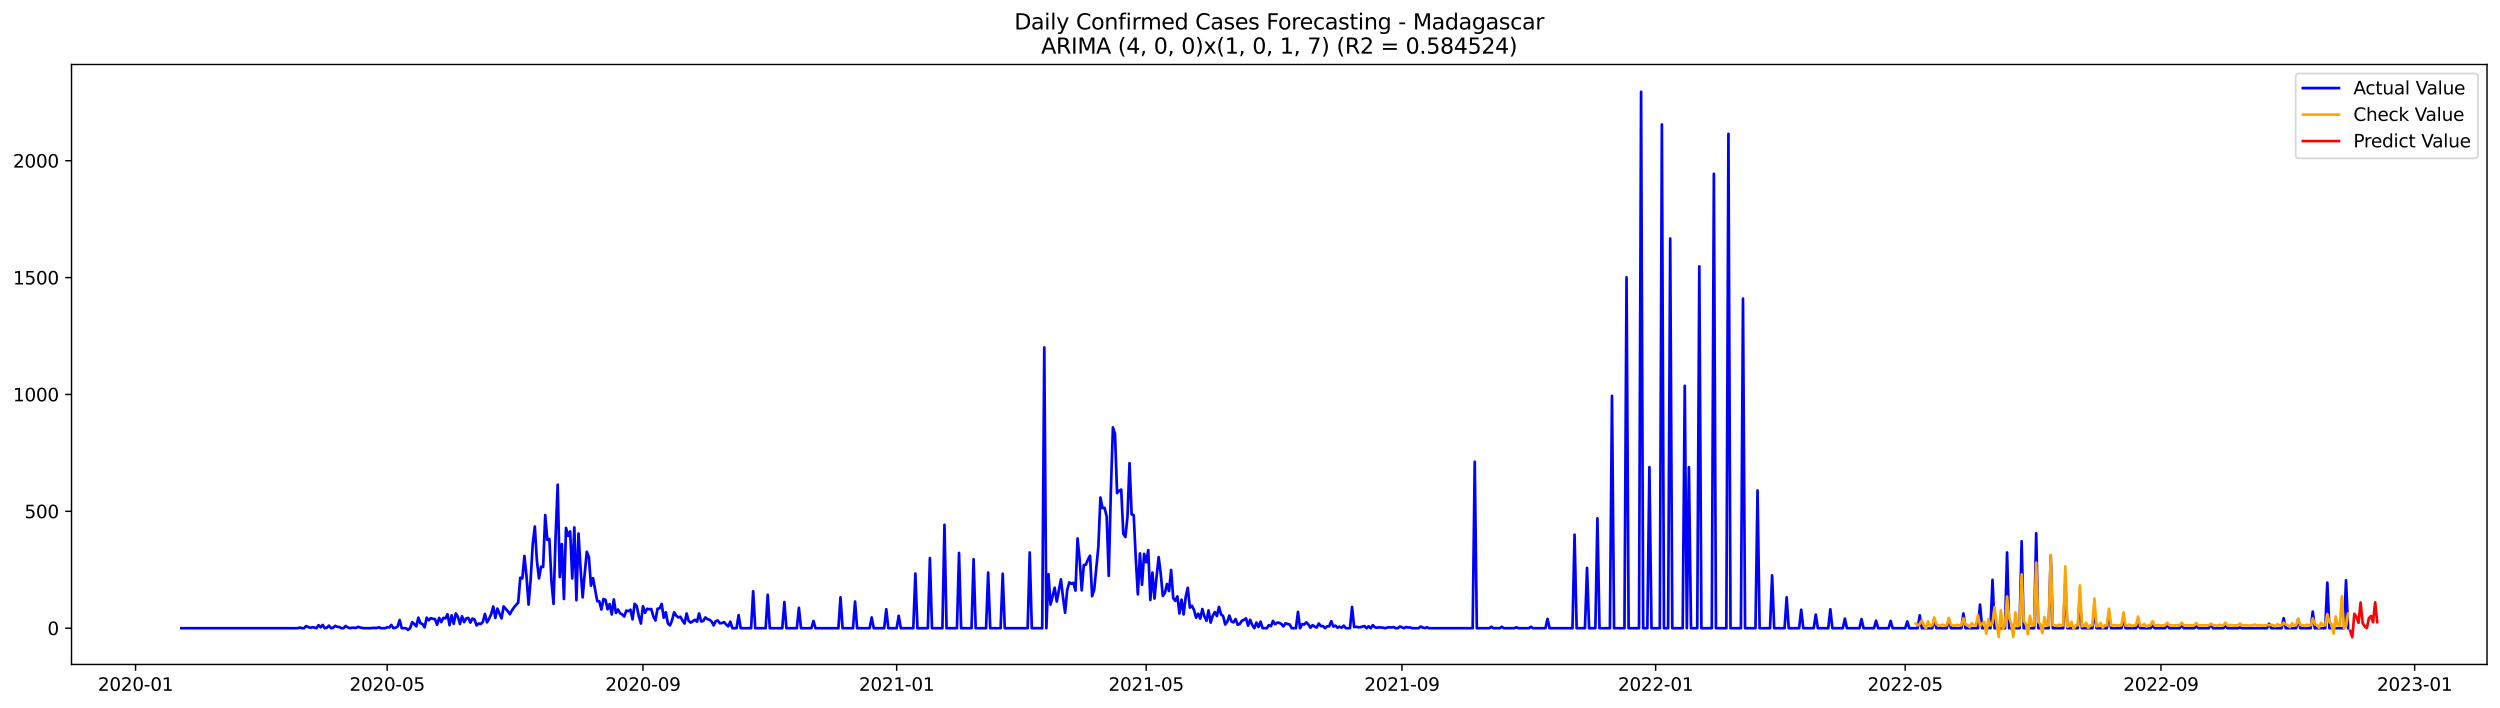 <?xml version="1.0" encoding="utf-8" standalone="no"?>
<!DOCTYPE svg PUBLIC "-//W3C//DTD SVG 1.1//EN"
  "http://www.w3.org/Graphics/SVG/1.1/DTD/svg11.dtd">
<svg xmlns:xlink="http://www.w3.org/1999/xlink" width="1386.05pt" height="392.274pt" viewBox="0 0 1386.05 392.274" xmlns="http://www.w3.org/2000/svg" version="1.1">
 <defs>
  <style type="text/css">*{stroke-linejoin: round; stroke-linecap: butt}</style>
 </defs>
 <g id="figure_1">
  <g id="patch_1">
   <path d="M 0 392.274 
L 1386.05 392.274 
L 1386.05 0 
L 0 0 
z
" style="fill: #ffffff"/>
  </g>
  <g id="axes_1">
   <g id="patch_2">
    <path d="M 39.65 368.396 
L 1378.85 368.396 
L 1378.85 35.755 
L 39.65 35.755 
z
" style="fill: #ffffff"/>
   </g>
   <g id="matplotlib.axis_1">
    <g id="xtick_1">
     <g id="line2d_1">
      <defs>
       <path id="meef4114c8c" d="M 0 0 
L 0 3.5 
" style="stroke: #000000; stroke-width: 0.8"/>
      </defs>
      <g>
       <use xlink:href="#meef4114c8c" x="75.159" y="368.396" style="stroke: #000000; stroke-width: 0.8"/>
      </g>
     </g>
     <g id="text_1">
      <!-- 2020-01 -->
      <g transform="translate(54.268 382.994)scale(0.1 -0.1)">
       <defs>
        <path id="DejaVuSans-32" d="M 1228 531 
L 3431 531 
L 3431 0 
L 469 0 
L 469 531 
Q 828 903 1448 1529 
Q 2069 2156 2228 2338 
Q 2531 2678 2651 2914 
Q 2772 3150 2772 3378 
Q 2772 3750 2511 3984 
Q 2250 4219 1831 4219 
Q 1534 4219 1204 4116 
Q 875 4013 500 3803 
L 500 4441 
Q 881 4594 1212 4672 
Q 1544 4750 1819 4750 
Q 2544 4750 2975 4387 
Q 3406 4025 3406 3419 
Q 3406 3131 3298 2873 
Q 3191 2616 2906 2266 
Q 2828 2175 2409 1742 
Q 1991 1309 1228 531 
z
" transform="scale(0.016)"/>
        <path id="DejaVuSans-30" d="M 2034 4250 
Q 1547 4250 1301 3770 
Q 1056 3291 1056 2328 
Q 1056 1369 1301 889 
Q 1547 409 2034 409 
Q 2525 409 2770 889 
Q 3016 1369 3016 2328 
Q 3016 3291 2770 3770 
Q 2525 4250 2034 4250 
z
M 2034 4750 
Q 2819 4750 3233 4129 
Q 3647 3509 3647 2328 
Q 3647 1150 3233 529 
Q 2819 -91 2034 -91 
Q 1250 -91 836 529 
Q 422 1150 422 2328 
Q 422 3509 836 4129 
Q 1250 4750 2034 4750 
z
" transform="scale(0.016)"/>
        <path id="DejaVuSans-2d" d="M 313 2009 
L 1997 2009 
L 1997 1497 
L 313 1497 
L 313 2009 
z
" transform="scale(0.016)"/>
        <path id="DejaVuSans-31" d="M 794 531 
L 1825 531 
L 1825 4091 
L 703 3866 
L 703 4441 
L 1819 4666 
L 2450 4666 
L 2450 531 
L 3481 531 
L 3481 0 
L 794 0 
L 794 531 
z
" transform="scale(0.016)"/>
       </defs>
       <use xlink:href="#DejaVuSans-32"/>
       <use xlink:href="#DejaVuSans-30" x="63.623"/>
       <use xlink:href="#DejaVuSans-32" x="127.246"/>
       <use xlink:href="#DejaVuSans-30" x="190.869"/>
       <use xlink:href="#DejaVuSans-2d" x="254.492"/>
       <use xlink:href="#DejaVuSans-30" x="290.576"/>
       <use xlink:href="#DejaVuSans-31" x="354.199"/>
      </g>
     </g>
    </g>
    <g id="xtick_2">
     <g id="line2d_2">
      <g>
       <use xlink:href="#meef4114c8c" x="214.659" y="368.396" style="stroke: #000000; stroke-width: 0.8"/>
      </g>
     </g>
     <g id="text_2">
      <!-- 2020-05 -->
      <g transform="translate(193.768 382.994)scale(0.1 -0.1)">
       <defs>
        <path id="DejaVuSans-35" d="M 691 4666 
L 3169 4666 
L 3169 4134 
L 1269 4134 
L 1269 2991 
Q 1406 3038 1543 3061 
Q 1681 3084 1819 3084 
Q 2600 3084 3056 2656 
Q 3513 2228 3513 1497 
Q 3513 744 3044 326 
Q 2575 -91 1722 -91 
Q 1428 -91 1123 -41 
Q 819 9 494 109 
L 494 744 
Q 775 591 1075 516 
Q 1375 441 1709 441 
Q 2250 441 2565 725 
Q 2881 1009 2881 1497 
Q 2881 1984 2565 2268 
Q 2250 2553 1709 2553 
Q 1456 2553 1204 2497 
Q 953 2441 691 2322 
L 691 4666 
z
" transform="scale(0.016)"/>
       </defs>
       <use xlink:href="#DejaVuSans-32"/>
       <use xlink:href="#DejaVuSans-30" x="63.623"/>
       <use xlink:href="#DejaVuSans-32" x="127.246"/>
       <use xlink:href="#DejaVuSans-30" x="190.869"/>
       <use xlink:href="#DejaVuSans-2d" x="254.492"/>
       <use xlink:href="#DejaVuSans-30" x="290.576"/>
       <use xlink:href="#DejaVuSans-35" x="354.199"/>
      </g>
     </g>
    </g>
    <g id="xtick_3">
     <g id="line2d_3">
      <g>
       <use xlink:href="#meef4114c8c" x="356.465" y="368.396" style="stroke: #000000; stroke-width: 0.8"/>
      </g>
     </g>
     <g id="text_3">
      <!-- 2020-09 -->
      <g transform="translate(335.573 382.994)scale(0.1 -0.1)">
       <defs>
        <path id="DejaVuSans-39" d="M 703 97 
L 703 672 
Q 941 559 1184 500 
Q 1428 441 1663 441 
Q 2288 441 2617 861 
Q 2947 1281 2994 2138 
Q 2813 1869 2534 1725 
Q 2256 1581 1919 1581 
Q 1219 1581 811 2004 
Q 403 2428 403 3163 
Q 403 3881 828 4315 
Q 1253 4750 1959 4750 
Q 2769 4750 3195 4129 
Q 3622 3509 3622 2328 
Q 3622 1225 3098 567 
Q 2575 -91 1691 -91 
Q 1453 -91 1209 -44 
Q 966 3 703 97 
z
M 1959 2075 
Q 2384 2075 2632 2365 
Q 2881 2656 2881 3163 
Q 2881 3666 2632 3958 
Q 2384 4250 1959 4250 
Q 1534 4250 1286 3958 
Q 1038 3666 1038 3163 
Q 1038 2656 1286 2365 
Q 1534 2075 1959 2075 
z
" transform="scale(0.016)"/>
       </defs>
       <use xlink:href="#DejaVuSans-32"/>
       <use xlink:href="#DejaVuSans-30" x="63.623"/>
       <use xlink:href="#DejaVuSans-32" x="127.246"/>
       <use xlink:href="#DejaVuSans-30" x="190.869"/>
       <use xlink:href="#DejaVuSans-2d" x="254.492"/>
       <use xlink:href="#DejaVuSans-30" x="290.576"/>
       <use xlink:href="#DejaVuSans-39" x="354.199"/>
      </g>
     </g>
    </g>
    <g id="xtick_4">
     <g id="line2d_4">
      <g>
       <use xlink:href="#meef4114c8c" x="497.118" y="368.396" style="stroke: #000000; stroke-width: 0.8"/>
      </g>
     </g>
     <g id="text_4">
      <!-- 2021-01 -->
      <g transform="translate(476.226 382.994)scale(0.1 -0.1)">
       <use xlink:href="#DejaVuSans-32"/>
       <use xlink:href="#DejaVuSans-30" x="63.623"/>
       <use xlink:href="#DejaVuSans-32" x="127.246"/>
       <use xlink:href="#DejaVuSans-31" x="190.869"/>
       <use xlink:href="#DejaVuSans-2d" x="254.492"/>
       <use xlink:href="#DejaVuSans-30" x="290.576"/>
       <use xlink:href="#DejaVuSans-31" x="354.199"/>
      </g>
     </g>
    </g>
    <g id="xtick_5">
     <g id="line2d_5">
      <g>
       <use xlink:href="#meef4114c8c" x="635.465" y="368.396" style="stroke: #000000; stroke-width: 0.8"/>
      </g>
     </g>
     <g id="text_5">
      <!-- 2021-05 -->
      <g transform="translate(614.573 382.994)scale(0.1 -0.1)">
       <use xlink:href="#DejaVuSans-32"/>
       <use xlink:href="#DejaVuSans-30" x="63.623"/>
       <use xlink:href="#DejaVuSans-32" x="127.246"/>
       <use xlink:href="#DejaVuSans-31" x="190.869"/>
       <use xlink:href="#DejaVuSans-2d" x="254.492"/>
       <use xlink:href="#DejaVuSans-30" x="290.576"/>
       <use xlink:href="#DejaVuSans-35" x="354.199"/>
      </g>
     </g>
    </g>
    <g id="xtick_6">
     <g id="line2d_6">
      <g>
       <use xlink:href="#meef4114c8c" x="777.271" y="368.396" style="stroke: #000000; stroke-width: 0.8"/>
      </g>
     </g>
     <g id="text_6">
      <!-- 2021-09 -->
      <g transform="translate(756.379 382.994)scale(0.1 -0.1)">
       <use xlink:href="#DejaVuSans-32"/>
       <use xlink:href="#DejaVuSans-30" x="63.623"/>
       <use xlink:href="#DejaVuSans-32" x="127.246"/>
       <use xlink:href="#DejaVuSans-31" x="190.869"/>
       <use xlink:href="#DejaVuSans-2d" x="254.492"/>
       <use xlink:href="#DejaVuSans-30" x="290.576"/>
       <use xlink:href="#DejaVuSans-39" x="354.199"/>
      </g>
     </g>
    </g>
    <g id="xtick_7">
     <g id="line2d_7">
      <g>
       <use xlink:href="#meef4114c8c" x="917.924" y="368.396" style="stroke: #000000; stroke-width: 0.8"/>
      </g>
     </g>
     <g id="text_7">
      <!-- 2022-01 -->
      <g transform="translate(897.032 382.994)scale(0.1 -0.1)">
       <use xlink:href="#DejaVuSans-32"/>
       <use xlink:href="#DejaVuSans-30" x="63.623"/>
       <use xlink:href="#DejaVuSans-32" x="127.246"/>
       <use xlink:href="#DejaVuSans-32" x="190.869"/>
       <use xlink:href="#DejaVuSans-2d" x="254.492"/>
       <use xlink:href="#DejaVuSans-30" x="290.576"/>
       <use xlink:href="#DejaVuSans-31" x="354.199"/>
      </g>
     </g>
    </g>
    <g id="xtick_8">
     <g id="line2d_8">
      <g>
       <use xlink:href="#meef4114c8c" x="1056.271" y="368.396" style="stroke: #000000; stroke-width: 0.8"/>
      </g>
     </g>
     <g id="text_8">
      <!-- 2022-05 -->
      <g transform="translate(1035.379 382.994)scale(0.1 -0.1)">
       <use xlink:href="#DejaVuSans-32"/>
       <use xlink:href="#DejaVuSans-30" x="63.623"/>
       <use xlink:href="#DejaVuSans-32" x="127.246"/>
       <use xlink:href="#DejaVuSans-32" x="190.869"/>
       <use xlink:href="#DejaVuSans-2d" x="254.492"/>
       <use xlink:href="#DejaVuSans-30" x="290.576"/>
       <use xlink:href="#DejaVuSans-35" x="354.199"/>
      </g>
     </g>
    </g>
    <g id="xtick_9">
     <g id="line2d_9">
      <g>
       <use xlink:href="#meef4114c8c" x="1198.076" y="368.396" style="stroke: #000000; stroke-width: 0.8"/>
      </g>
     </g>
     <g id="text_9">
      <!-- 2022-09 -->
      <g transform="translate(1177.185 382.994)scale(0.1 -0.1)">
       <use xlink:href="#DejaVuSans-32"/>
       <use xlink:href="#DejaVuSans-30" x="63.623"/>
       <use xlink:href="#DejaVuSans-32" x="127.246"/>
       <use xlink:href="#DejaVuSans-32" x="190.869"/>
       <use xlink:href="#DejaVuSans-2d" x="254.492"/>
       <use xlink:href="#DejaVuSans-30" x="290.576"/>
       <use xlink:href="#DejaVuSans-39" x="354.199"/>
      </g>
     </g>
    </g>
    <g id="xtick_10">
     <g id="line2d_10">
      <g>
       <use xlink:href="#meef4114c8c" x="1338.729" y="368.396" style="stroke: #000000; stroke-width: 0.8"/>
      </g>
     </g>
     <g id="text_10">
      <!-- 2023-01 -->
      <g transform="translate(1317.838 382.994)scale(0.1 -0.1)">
       <defs>
        <path id="DejaVuSans-33" d="M 2597 2516 
Q 3050 2419 3304 2112 
Q 3559 1806 3559 1356 
Q 3559 666 3084 287 
Q 2609 -91 1734 -91 
Q 1441 -91 1130 -33 
Q 819 25 488 141 
L 488 750 
Q 750 597 1062 519 
Q 1375 441 1716 441 
Q 2309 441 2620 675 
Q 2931 909 2931 1356 
Q 2931 1769 2642 2001 
Q 2353 2234 1838 2234 
L 1294 2234 
L 1294 2753 
L 1863 2753 
Q 2328 2753 2575 2939 
Q 2822 3125 2822 3475 
Q 2822 3834 2567 4026 
Q 2313 4219 1838 4219 
Q 1578 4219 1281 4162 
Q 984 4106 628 3988 
L 628 4550 
Q 988 4650 1302 4700 
Q 1616 4750 1894 4750 
Q 2613 4750 3031 4423 
Q 3450 4097 3450 3541 
Q 3450 3153 3228 2886 
Q 3006 2619 2597 2516 
z
" transform="scale(0.016)"/>
       </defs>
       <use xlink:href="#DejaVuSans-32"/>
       <use xlink:href="#DejaVuSans-30" x="63.623"/>
       <use xlink:href="#DejaVuSans-32" x="127.246"/>
       <use xlink:href="#DejaVuSans-33" x="190.869"/>
       <use xlink:href="#DejaVuSans-2d" x="254.492"/>
       <use xlink:href="#DejaVuSans-30" x="290.576"/>
       <use xlink:href="#DejaVuSans-31" x="354.199"/>
      </g>
     </g>
    </g>
   </g>
   <g id="matplotlib.axis_2">
    <g id="ytick_1">
     <g id="line2d_11">
      <defs>
       <path id="mb9d278e69c" d="M 0 0 
L -3.5 0 
" style="stroke: #000000; stroke-width: 0.8"/>
      </defs>
      <g>
       <use xlink:href="#mb9d278e69c" x="39.65" y="348.29" style="stroke: #000000; stroke-width: 0.8"/>
      </g>
     </g>
     <g id="text_11">
      <!-- 0 -->
      <g transform="translate(26.288 352.089)scale(0.1 -0.1)">
       <use xlink:href="#DejaVuSans-30"/>
      </g>
     </g>
    </g>
    <g id="ytick_2">
     <g id="line2d_12">
      <g>
       <use xlink:href="#mb9d278e69c" x="39.65" y="283.494" style="stroke: #000000; stroke-width: 0.8"/>
      </g>
     </g>
     <g id="text_12">
      <!-- 500 -->
      <g transform="translate(13.562 287.293)scale(0.1 -0.1)">
       <use xlink:href="#DejaVuSans-35"/>
       <use xlink:href="#DejaVuSans-30" x="63.623"/>
       <use xlink:href="#DejaVuSans-30" x="127.246"/>
      </g>
     </g>
    </g>
    <g id="ytick_3">
     <g id="line2d_13">
      <g>
       <use xlink:href="#mb9d278e69c" x="39.65" y="218.698" style="stroke: #000000; stroke-width: 0.8"/>
      </g>
     </g>
     <g id="text_13">
      <!-- 1000 -->
      <g transform="translate(7.2 222.497)scale(0.1 -0.1)">
       <use xlink:href="#DejaVuSans-31"/>
       <use xlink:href="#DejaVuSans-30" x="63.623"/>
       <use xlink:href="#DejaVuSans-30" x="127.246"/>
       <use xlink:href="#DejaVuSans-30" x="190.869"/>
      </g>
     </g>
    </g>
    <g id="ytick_4">
     <g id="line2d_14">
      <g>
       <use xlink:href="#mb9d278e69c" x="39.65" y="153.901" style="stroke: #000000; stroke-width: 0.8"/>
      </g>
     </g>
     <g id="text_14">
      <!-- 1500 -->
      <g transform="translate(7.2 157.701)scale(0.1 -0.1)">
       <use xlink:href="#DejaVuSans-31"/>
       <use xlink:href="#DejaVuSans-35" x="63.623"/>
       <use xlink:href="#DejaVuSans-30" x="127.246"/>
       <use xlink:href="#DejaVuSans-30" x="190.869"/>
      </g>
     </g>
    </g>
    <g id="ytick_5">
     <g id="line2d_15">
      <g>
       <use xlink:href="#mb9d278e69c" x="39.65" y="89.105" style="stroke: #000000; stroke-width: 0.8"/>
      </g>
     </g>
     <g id="text_15">
      <!-- 2000 -->
      <g transform="translate(7.2 92.904)scale(0.1 -0.1)">
       <use xlink:href="#DejaVuSans-32"/>
       <use xlink:href="#DejaVuSans-30" x="63.623"/>
       <use xlink:href="#DejaVuSans-30" x="127.246"/>
       <use xlink:href="#DejaVuSans-30" x="190.869"/>
      </g>
     </g>
    </g>
   </g>
   <g id="line2d_16">
    <path d="M 100.523 348.29 
L 165.085 348.29 
L 166.238 347.901 
L 167.39 348.29 
L 168.543 348.29 
L 169.696 347.124 
L 170.849 347.642 
L 172.002 348.031 
L 173.155 347.772 
L 174.308 347.901 
L 175.461 348.29 
L 176.614 346.605 
L 177.767 347.772 
L 178.919 346.476 
L 180.072 348.29 
L 181.225 348.031 
L 182.378 346.864 
L 183.531 348.29 
L 184.684 348.031 
L 185.837 346.994 
L 186.99 347.512 
L 188.143 347.642 
L 189.295 348.29 
L 190.448 348.29 
L 191.601 347.124 
L 192.754 347.772 
L 193.907 348.29 
L 195.06 348.031 
L 196.213 348.031 
L 197.366 348.16 
L 198.519 347.512 
L 199.671 347.901 
L 200.824 348.16 
L 201.977 348.29 
L 205.436 348.29 
L 206.589 348.16 
L 208.895 348.16 
L 210.048 347.772 
L 211.2 348.29 
L 213.506 348.29 
L 214.659 347.772 
L 215.812 347.901 
L 216.965 346.476 
L 218.118 348.29 
L 219.271 348.031 
L 220.424 347.383 
L 221.576 343.754 
L 222.729 348.29 
L 225.035 348.29 
L 226.188 349.197 
L 227.341 348.29 
L 228.494 344.921 
L 229.647 345.957 
L 230.8 347.253 
L 231.952 342.458 
L 233.105 345.568 
L 234.258 345.957 
L 235.411 347.772 
L 236.564 342.458 
L 237.717 343.884 
L 238.87 342.717 
L 240.023 343.106 
L 241.176 343.236 
L 242.329 346.346 
L 243.481 342.588 
L 244.634 344.921 
L 245.787 342.588 
L 246.94 342.847 
L 248.093 340.514 
L 249.246 346.605 
L 250.399 341.162 
L 251.552 345.828 
L 252.705 340.126 
L 253.857 341.94 
L 255.01 345.957 
L 256.163 341.681 
L 257.316 344.921 
L 258.469 342.847 
L 259.622 342.588 
L 260.775 345.18 
L 261.928 342.977 
L 263.081 343.495 
L 264.233 346.735 
L 265.386 345.698 
L 266.539 345.957 
L 267.692 344.791 
L 268.845 340.385 
L 269.998 345.05 
L 271.151 343.106 
L 272.304 340.514 
L 273.457 336.238 
L 274.61 342.588 
L 275.762 337.404 
L 278.068 342.847 
L 279.221 336.238 
L 281.527 338.83 
L 282.68 340.514 
L 283.833 338.441 
L 284.986 336.756 
L 286.138 335.331 
L 287.291 334.164 
L 288.444 320.298 
L 289.597 320.687 
L 290.75 308.246 
L 291.903 319.52 
L 293.056 335.201 
L 294.209 321.205 
L 295.362 301.507 
L 296.514 291.917 
L 297.667 310.838 
L 298.82 320.687 
L 299.973 314.207 
L 301.126 314.337 
L 302.279 285.567 
L 303.432 299.304 
L 304.585 298.786 
L 305.738 322.371 
L 306.89 334.812 
L 308.043 297.101 
L 309.196 268.72 
L 310.349 319.909 
L 311.502 301.637 
L 312.655 332.091 
L 313.808 292.695 
L 314.961 297.101 
L 316.114 294.639 
L 317.267 320.687 
L 318.419 292.436 
L 319.572 332.739 
L 320.725 295.805 
L 321.878 315.244 
L 323.031 331.184 
L 324.184 317.836 
L 325.337 305.913 
L 326.49 308.894 
L 327.643 324.704 
L 328.795 320.557 
L 331.101 333.257 
L 332.254 333.387 
L 333.407 337.923 
L 334.56 332.091 
L 335.713 332.609 
L 336.866 337.793 
L 338.019 334.942 
L 339.171 340.644 
L 340.324 332.35 
L 341.477 339.866 
L 342.63 337.923 
L 343.783 339.996 
L 344.936 340.644 
L 346.089 341.81 
L 347.242 338.57 
L 348.395 338.83 
L 349.548 338.052 
L 350.7 343.365 
L 351.853 334.812 
L 353.006 335.979 
L 354.159 341.551 
L 355.312 345.698 
L 356.465 336.108 
L 357.618 339.737 
L 358.771 337.534 
L 359.924 337.793 
L 361.076 337.663 
L 362.229 341.81 
L 363.382 344.013 
L 364.535 337.534 
L 365.688 337.275 
L 366.841 334.812 
L 367.994 342.458 
L 369.147 339.478 
L 370.3 345.698 
L 371.452 346.735 
L 372.605 343.884 
L 373.758 339.478 
L 374.911 341.292 
L 376.064 342.329 
L 377.217 341.94 
L 378.37 344.013 
L 379.523 345.698 
L 380.676 340.126 
L 381.829 344.273 
L 382.981 345.18 
L 385.287 343.625 
L 386.44 344.661 
L 387.593 340.126 
L 388.746 344.532 
L 389.899 344.273 
L 391.052 342.329 
L 392.205 343.236 
L 393.357 343.625 
L 394.51 344.532 
L 395.663 346.735 
L 396.816 344.402 
L 397.969 344.013 
L 399.122 345.568 
L 400.275 345.439 
L 401.428 344.921 
L 402.581 346.216 
L 403.733 347.253 
L 404.886 344.661 
L 406.039 348.29 
L 408.345 348.29 
L 409.498 341.033 
L 410.651 348.29 
L 416.415 348.29 
L 417.568 327.814 
L 418.721 348.29 
L 424.486 348.29 
L 425.638 329.758 
L 426.791 348.29 
L 433.709 348.29 
L 434.862 333.776 
L 436.014 348.29 
L 441.779 348.29 
L 442.932 337.015 
L 444.085 348.29 
L 449.849 348.29 
L 451.002 344.273 
L 452.155 348.29 
L 464.837 348.29 
L 465.99 331.184 
L 467.143 348.29 
L 472.907 348.29 
L 474.06 333.516 
L 475.213 348.29 
L 482.13 348.29 
L 483.283 342.329 
L 484.436 348.29 
L 490.2 348.29 
L 491.353 337.793 
L 492.506 348.29 
L 497.118 348.29 
L 498.271 341.422 
L 499.424 348.29 
L 506.341 348.29 
L 507.494 317.965 
L 508.647 348.29 
L 514.411 348.29 
L 515.564 309.412 
L 516.717 348.29 
L 522.481 348.29 
L 523.634 291.01 
L 524.787 348.29 
L 530.552 348.29 
L 531.705 306.561 
L 532.857 348.29 
L 538.622 348.29 
L 539.775 310.06 
L 540.928 348.29 
L 546.692 348.29 
L 547.845 317.447 
L 548.998 348.29 
L 554.762 348.29 
L 555.915 318.095 
L 557.068 348.29 
L 569.75 348.29 
L 570.903 306.302 
L 572.056 348.29 
L 577.82 348.29 
L 578.973 192.65 
L 580.126 348.29 
L 581.279 318.354 
L 582.432 335.201 
L 584.738 325.87 
L 585.89 333.516 
L 588.196 321.205 
L 589.349 331.184 
L 590.502 339.737 
L 591.655 327.296 
L 592.808 322.89 
L 593.961 323.667 
L 595.114 323.149 
L 596.267 327.426 
L 597.419 298.526 
L 598.572 310.06 
L 599.725 327.296 
L 600.878 313.3 
L 602.031 313.041 
L 603.184 310.19 
L 604.337 308.116 
L 605.49 330.536 
L 606.643 326.907 
L 608.948 303.192 
L 610.101 275.848 
L 611.254 281.679 
L 612.407 281.55 
L 613.56 286.345 
L 614.713 319.261 
L 615.866 272.738 
L 617.019 236.97 
L 618.171 240.469 
L 619.324 273.386 
L 620.477 272.09 
L 621.63 271.442 
L 622.783 295.935 
L 623.936 297.749 
L 625.089 286.474 
L 626.242 256.798 
L 627.395 285.178 
L 628.548 285.567 
L 629.7 309.542 
L 630.853 329.499 
L 632.006 306.82 
L 633.159 324.186 
L 634.312 307.08 
L 635.465 311.745 
L 636.618 305.006 
L 637.771 332.609 
L 638.924 317.447 
L 640.076 331.832 
L 641.229 319.65 
L 642.382 308.894 
L 643.535 318.095 
L 644.688 330.406 
L 645.841 328.851 
L 646.994 323.797 
L 648.147 327.685 
L 649.3 316.021 
L 650.452 331.572 
L 651.605 333.128 
L 652.758 330.665 
L 653.911 340.126 
L 655.064 332.48 
L 656.217 340.644 
L 657.37 330.925 
L 658.523 325.87 
L 659.676 336.886 
L 660.829 335.849 
L 661.981 338.182 
L 663.134 342.458 
L 664.287 340.255 
L 665.44 342.977 
L 666.593 337.663 
L 667.746 341.81 
L 668.899 344.143 
L 670.052 338.441 
L 671.205 345.18 
L 672.357 341.422 
L 673.51 339.348 
L 674.663 341.551 
L 675.816 336.497 
L 676.969 340.644 
L 678.122 341.551 
L 679.275 346.216 
L 680.428 344.661 
L 681.581 341.292 
L 682.733 344.532 
L 683.886 345.05 
L 685.039 343.236 
L 686.192 346.346 
L 687.345 345.957 
L 688.498 344.143 
L 689.651 343.625 
L 690.804 342.847 
L 691.957 346.864 
L 693.11 343.625 
L 694.262 346.476 
L 695.415 348.29 
L 696.568 345.18 
L 697.721 347.642 
L 698.874 344.661 
L 700.027 348.29 
L 702.333 348.29 
L 703.486 346.605 
L 704.638 347.124 
L 705.791 344.273 
L 706.944 346.087 
L 708.097 345.18 
L 709.25 345.309 
L 710.403 345.957 
L 711.556 347.253 
L 712.709 345.568 
L 713.862 345.957 
L 715.014 346.216 
L 716.167 348.29 
L 718.473 348.29 
L 719.626 339.218 
L 720.779 348.29 
L 721.932 346.087 
L 723.085 346.216 
L 724.238 345.05 
L 725.39 346.216 
L 726.543 348.031 
L 727.696 346.605 
L 728.849 347.383 
L 730.002 347.901 
L 731.155 345.698 
L 732.308 347.124 
L 733.461 347.124 
L 734.614 348.29 
L 735.767 347.253 
L 736.919 347.253 
L 738.072 344.402 
L 739.225 347.383 
L 740.378 346.864 
L 741.531 348.031 
L 742.684 347.383 
L 743.837 348.031 
L 744.99 346.864 
L 746.143 348.29 
L 748.448 348.29 
L 749.601 336.497 
L 750.754 347.642 
L 751.907 347.512 
L 753.06 347.772 
L 754.213 347.772 
L 755.366 347.383 
L 756.519 347.124 
L 757.671 348.29 
L 758.824 347.253 
L 759.977 348.29 
L 761.13 346.605 
L 762.283 347.772 
L 763.436 348.031 
L 764.589 347.772 
L 766.895 348.031 
L 768.048 348.29 
L 769.2 347.901 
L 770.353 347.772 
L 771.506 347.901 
L 772.659 347.642 
L 773.812 348.29 
L 774.965 348.29 
L 776.118 347.383 
L 777.271 347.772 
L 778.424 348.29 
L 779.576 347.642 
L 780.729 347.901 
L 781.882 347.901 
L 783.035 348.29 
L 786.494 348.29 
L 787.647 347.383 
L 788.8 347.901 
L 789.952 348.29 
L 791.105 347.772 
L 792.258 348.29 
L 816.469 348.29 
L 817.622 256.02 
L 818.775 348.29 
L 825.692 348.29 
L 826.845 347.512 
L 827.998 348.29 
L 831.457 348.29 
L 832.61 347.512 
L 833.762 348.29 
L 839.527 348.29 
L 840.68 347.772 
L 841.833 348.29 
L 847.597 348.29 
L 848.75 347.512 
L 849.903 348.29 
L 856.82 348.29 
L 857.973 343.106 
L 859.126 348.29 
L 871.808 348.29 
L 872.961 296.453 
L 874.114 348.29 
L 878.725 348.29 
L 879.878 314.855 
L 881.031 348.29 
L 884.49 348.29 
L 885.643 287.382 
L 886.795 348.29 
L 892.56 348.29 
L 893.713 219.475 
L 894.866 348.29 
L 900.63 348.29 
L 901.783 153.772 
L 902.936 348.29 
L 908.7 348.29 
L 909.853 50.876 
L 911.006 348.29 
L 913.312 348.29 
L 914.465 259.001 
L 915.618 348.29 
L 920.229 348.29 
L 921.382 69.018 
L 922.535 348.29 
L 924.841 348.29 
L 925.994 132.259 
L 927.147 348.29 
L 932.911 348.29 
L 934.064 213.903 
L 935.217 348.29 
L 936.37 259.001 
L 937.523 348.29 
L 940.981 348.29 
L 942.134 147.681 
L 943.287 348.29 
L 949.052 348.29 
L 950.205 96.362 
L 951.357 348.29 
L 957.122 348.29 
L 958.275 74.202 
L 959.428 348.29 
L 965.192 348.29 
L 966.345 165.565 
L 967.498 348.29 
L 973.262 348.29 
L 974.415 271.96 
L 975.568 348.29 
L 981.333 348.29 
L 982.486 319.002 
L 983.638 348.29 
L 989.403 348.29 
L 990.556 331.184 
L 991.709 348.29 
L 997.473 348.29 
L 998.626 338.052 
L 999.779 348.29 
L 1005.543 348.29 
L 1006.696 340.774 
L 1007.849 348.29 
L 1013.614 348.29 
L 1014.767 337.793 
L 1015.919 348.29 
L 1021.684 348.29 
L 1022.837 342.977 
L 1023.99 348.29 
L 1030.907 348.29 
L 1032.06 343.236 
L 1033.213 348.29 
L 1038.977 348.29 
L 1040.13 344.143 
L 1041.283 348.29 
L 1047.048 348.29 
L 1048.2 344.273 
L 1049.353 348.29 
L 1056.271 348.29 
L 1057.424 344.532 
L 1058.576 348.29 
L 1063.188 348.29 
L 1064.341 341.162 
L 1065.494 348.29 
L 1071.258 348.29 
L 1072.411 343.106 
L 1073.564 348.29 
L 1079.329 348.29 
L 1080.481 343.365 
L 1081.634 348.29 
L 1087.399 348.29 
L 1088.552 340.126 
L 1089.705 348.29 
L 1096.622 348.29 
L 1097.775 335.201 
L 1098.928 348.29 
L 1103.539 348.29 
L 1104.692 321.464 
L 1105.845 348.29 
L 1111.61 348.29 
L 1112.762 306.302 
L 1113.915 348.29 
L 1119.68 348.29 
L 1120.833 300.082 
L 1121.986 348.29 
L 1127.75 348.29 
L 1128.903 295.675 
L 1130.056 348.29 
L 1135.82 348.29 
L 1136.973 307.987 
L 1138.126 348.29 
L 1143.89 348.29 
L 1145.043 323.538 
L 1146.196 348.29 
L 1151.961 348.29 
L 1153.114 331.832 
L 1154.267 348.29 
L 1160.031 348.29 
L 1161.184 338.57 
L 1162.337 348.29 
L 1168.101 348.29 
L 1169.254 339.737 
L 1170.407 348.29 
L 1176.171 348.29 
L 1177.324 342.847 
L 1178.477 348.29 
L 1184.242 348.29 
L 1185.395 346.216 
L 1186.548 348.29 
L 1192.312 348.29 
L 1193.465 346.864 
L 1194.618 348.29 
L 1200.382 348.29 
L 1201.535 346.476 
L 1202.688 348.29 
L 1208.452 348.29 
L 1209.605 346.735 
L 1210.758 348.29 
L 1216.523 348.29 
L 1217.676 347.253 
L 1218.829 348.29 
L 1224.593 348.29 
L 1225.746 346.216 
L 1226.899 348.29 
L 1232.663 348.29 
L 1233.816 347.253 
L 1234.969 348.29 
L 1240.733 348.29 
L 1241.886 347.901 
L 1243.039 348.29 
L 1256.874 348.29 
L 1258.027 345.828 
L 1259.18 348.29 
L 1264.944 348.29 
L 1266.097 342.717 
L 1267.25 348.29 
L 1273.014 348.29 
L 1274.167 343.236 
L 1275.32 348.29 
L 1281.085 348.29 
L 1282.238 339.089 
L 1283.39 348.29 
L 1289.155 348.29 
L 1290.308 323.019 
L 1291.461 348.29 
L 1299.531 348.29 
L 1300.684 321.723 
L 1301.837 348.29 
L 1301.837 348.29 
" clip-path="url(#p444f0084f3)" style="fill: none; stroke: #0000ff; stroke-width: 1.5; stroke-linecap: square"/>
   </g>
   <g id="line2d_17">
    <path d="M 1062.035 345.711 
L 1063.188 346.667 
L 1064.341 345.956 
L 1065.494 343.884 
L 1066.647 346.634 
L 1067.8 348.326 
L 1068.952 344.496 
L 1070.105 347.248 
L 1071.258 346.678 
L 1072.411 342.358 
L 1073.564 346.083 
L 1074.717 346.697 
L 1075.87 346.912 
L 1077.023 346.334 
L 1078.176 346.816 
L 1079.329 346.681 
L 1080.481 342.64 
L 1081.634 346.476 
L 1083.94 346.901 
L 1085.093 346.424 
L 1086.246 346.714 
L 1087.399 346.682 
L 1088.552 342.858 
L 1089.705 346.24 
L 1090.857 346.514 
L 1092.01 347.737 
L 1093.163 345.553 
L 1094.316 346.69 
L 1095.469 346.682 
L 1096.622 341.022 
L 1097.775 347.214 
L 1098.928 345.66 
L 1100.081 344.793 
L 1101.233 351.32 
L 1102.386 343.3 
L 1103.539 346.682 
L 1104.692 345.344 
L 1105.845 336.629 
L 1106.998 346.403 
L 1108.151 353.168 
L 1109.304 338.243 
L 1110.457 348.653 
L 1111.61 346.682 
L 1112.762 330.739 
L 1113.915 342.4 
L 1115.068 345.827 
L 1116.221 353.074 
L 1117.374 339.512 
L 1118.527 347.148 
L 1119.68 346.682 
L 1120.833 318.453 
L 1121.986 344.354 
L 1123.138 345.935 
L 1124.291 351.548 
L 1125.444 341.414 
L 1126.597 346.792 
L 1127.75 346.682 
L 1128.903 311.925 
L 1130.056 344.881 
L 1131.209 345.988 
L 1132.362 351.02 
L 1133.514 342.042 
L 1134.667 346.708 
L 1135.82 346.682 
L 1136.973 307.815 
L 1138.126 346.521 
L 1139.279 346.628 
L 1140.432 347.032 
L 1141.585 346.305 
L 1142.738 346.688 
L 1143.89 346.682 
L 1145.043 314.016 
L 1146.196 347.43 
L 1147.349 346.994 
L 1148.502 344.761 
L 1149.655 348.726 
L 1150.808 346.683 
L 1151.961 346.682 
L 1153.114 324.54 
L 1154.267 347.222 
L 1155.419 346.906 
L 1156.572 345.303 
L 1157.725 348.151 
L 1158.878 346.682 
L 1160.031 346.682 
L 1161.184 331.86 
L 1162.337 347.167 
L 1163.49 346.883 
L 1164.643 345.444 
L 1165.795 348.001 
L 1166.948 346.682 
L 1168.101 346.682 
L 1169.254 337.516 
L 1170.407 346.74 
L 1171.56 346.706 
L 1172.713 346.533 
L 1173.866 346.84 
L 1175.019 346.682 
L 1176.171 346.682 
L 1177.324 339.533 
L 1178.477 346.844 
L 1179.63 346.749 
L 1180.783 346.268 
L 1181.936 347.123 
L 1183.089 346.682 
L 1184.242 346.682 
L 1185.395 341.821 
L 1186.548 346.947 
L 1187.7 346.792 
L 1188.853 346.006 
L 1190.006 347.403 
L 1191.159 346.682 
L 1192.312 346.682 
L 1193.465 344.325 
L 1194.618 346.771 
L 1195.771 346.719 
L 1196.924 346.456 
L 1198.076 346.923 
L 1199.229 346.682 
L 1200.382 346.682 
L 1201.535 345.294 
L 1202.688 346.641 
L 1204.994 346.786 
L 1206.147 346.572 
L 1208.452 346.682 
L 1209.605 345.297 
L 1210.758 346.666 
L 1216.523 346.682 
L 1217.676 345.449 
L 1218.829 346.701 
L 1224.593 346.682 
L 1225.746 345.787 
L 1226.899 346.57 
L 1228.052 346.636 
L 1229.205 346.968 
L 1230.357 346.378 
L 1231.51 346.682 
L 1232.663 346.682 
L 1233.816 345.262 
L 1234.969 346.718 
L 1237.275 346.589 
L 1238.428 346.781 
L 1240.733 346.682 
L 1241.886 345.742 
L 1243.039 346.734 
L 1244.192 346.704 
L 1245.345 346.548 
L 1246.498 346.824 
L 1247.651 346.682 
L 1248.804 346.682 
L 1249.957 346.233 
L 1251.11 346.725 
L 1253.415 346.573 
L 1254.568 346.798 
L 1255.721 346.682 
L 1258.027 346.576 
L 1259.18 346.458 
L 1260.333 346.589 
L 1261.486 347.254 
L 1262.638 346.073 
L 1263.791 346.682 
L 1264.944 346.682 
L 1266.097 345.223 
L 1267.25 346.291 
L 1268.403 346.52 
L 1269.556 347.68 
L 1270.709 345.619 
L 1271.862 346.682 
L 1273.014 346.682 
L 1274.167 343.091 
L 1275.32 346.543 
L 1276.473 346.624 
L 1277.626 347.037 
L 1278.779 346.304 
L 1279.932 346.682 
L 1281.085 346.682 
L 1282.238 342.889 
L 1283.39 346.167 
L 1284.543 346.469 
L 1285.696 347.994 
L 1286.849 345.284 
L 1288.002 346.682 
L 1289.155 346.682 
L 1290.308 340.425 
L 1291.461 344.872 
L 1292.614 345.933 
L 1293.767 351.297 
L 1294.919 341.767 
L 1296.072 346.682 
L 1297.225 346.682 
L 1298.378 330.482 
L 1299.531 348.224 
L 1300.684 347.321 
L 1301.837 340.222 
L 1301.837 340.222 
" clip-path="url(#p444f0084f3)" style="fill: none; stroke: #ffa500; stroke-width: 1.5; stroke-linecap: square"/>
   </g>
   <g id="line2d_18">
    <path d="M 1302.99 349.823 
L 1304.143 353.276 
L 1305.295 340.35 
L 1306.448 341.921 
L 1307.601 345.314 
L 1308.754 334.038 
L 1309.907 345.245 
L 1311.06 347.399 
L 1312.213 348.23 
L 1313.366 342.76 
L 1314.519 341.509 
L 1315.671 344.965 
L 1316.824 333.938 
L 1317.977 344.91 
" clip-path="url(#p444f0084f3)" style="fill: none; stroke: #ff0000; stroke-width: 1.5; stroke-linecap: square"/>
   </g>
   <g id="patch_3">
    <path d="M 39.65 368.396 
L 39.65 35.755 
" style="fill: none; stroke: #000000; stroke-width: 0.8; stroke-linejoin: miter; stroke-linecap: square"/>
   </g>
   <g id="patch_4">
    <path d="M 1378.85 368.396 
L 1378.85 35.755 
" style="fill: none; stroke: #000000; stroke-width: 0.8; stroke-linejoin: miter; stroke-linecap: square"/>
   </g>
   <g id="patch_5">
    <path d="M 39.65 368.396 
L 1378.85 368.396 
" style="fill: none; stroke: #000000; stroke-width: 0.8; stroke-linejoin: miter; stroke-linecap: square"/>
   </g>
   <g id="patch_6">
    <path d="M 39.65 35.755 
L 1378.85 35.755 
" style="fill: none; stroke: #000000; stroke-width: 0.8; stroke-linejoin: miter; stroke-linecap: square"/>
   </g>
   <g id="text_16">
    <!-- Daily Confirmed Cases Forecasting - Madagascar -->
    <g transform="translate(562.356 16.318)scale(0.12 -0.12)">
     <defs>
      <path id="DejaVuSans-44" d="M 1259 4147 
L 1259 519 
L 2022 519 
Q 2988 519 3436 956 
Q 3884 1394 3884 2338 
Q 3884 3275 3436 3711 
Q 2988 4147 2022 4147 
L 1259 4147 
z
M 628 4666 
L 1925 4666 
Q 3281 4666 3915 4102 
Q 4550 3538 4550 2338 
Q 4550 1131 3912 565 
Q 3275 0 1925 0 
L 628 0 
L 628 4666 
z
" transform="scale(0.016)"/>
      <path id="DejaVuSans-61" d="M 2194 1759 
Q 1497 1759 1228 1600 
Q 959 1441 959 1056 
Q 959 750 1161 570 
Q 1363 391 1709 391 
Q 2188 391 2477 730 
Q 2766 1069 2766 1631 
L 2766 1759 
L 2194 1759 
z
M 3341 1997 
L 3341 0 
L 2766 0 
L 2766 531 
Q 2569 213 2275 61 
Q 1981 -91 1556 -91 
Q 1019 -91 701 211 
Q 384 513 384 1019 
Q 384 1609 779 1909 
Q 1175 2209 1959 2209 
L 2766 2209 
L 2766 2266 
Q 2766 2663 2505 2880 
Q 2244 3097 1772 3097 
Q 1472 3097 1187 3025 
Q 903 2953 641 2809 
L 641 3341 
Q 956 3463 1253 3523 
Q 1550 3584 1831 3584 
Q 2591 3584 2966 3190 
Q 3341 2797 3341 1997 
z
" transform="scale(0.016)"/>
      <path id="DejaVuSans-69" d="M 603 3500 
L 1178 3500 
L 1178 0 
L 603 0 
L 603 3500 
z
M 603 4863 
L 1178 4863 
L 1178 4134 
L 603 4134 
L 603 4863 
z
" transform="scale(0.016)"/>
      <path id="DejaVuSans-6c" d="M 603 4863 
L 1178 4863 
L 1178 0 
L 603 0 
L 603 4863 
z
" transform="scale(0.016)"/>
      <path id="DejaVuSans-79" d="M 2059 -325 
Q 1816 -950 1584 -1140 
Q 1353 -1331 966 -1331 
L 506 -1331 
L 506 -850 
L 844 -850 
Q 1081 -850 1212 -737 
Q 1344 -625 1503 -206 
L 1606 56 
L 191 3500 
L 800 3500 
L 1894 763 
L 2988 3500 
L 3597 3500 
L 2059 -325 
z
" transform="scale(0.016)"/>
      <path id="DejaVuSans-20" transform="scale(0.016)"/>
      <path id="DejaVuSans-43" d="M 4122 4306 
L 4122 3641 
Q 3803 3938 3442 4084 
Q 3081 4231 2675 4231 
Q 1875 4231 1450 3742 
Q 1025 3253 1025 2328 
Q 1025 1406 1450 917 
Q 1875 428 2675 428 
Q 3081 428 3442 575 
Q 3803 722 4122 1019 
L 4122 359 
Q 3791 134 3420 21 
Q 3050 -91 2638 -91 
Q 1578 -91 968 557 
Q 359 1206 359 2328 
Q 359 3453 968 4101 
Q 1578 4750 2638 4750 
Q 3056 4750 3426 4639 
Q 3797 4528 4122 4306 
z
" transform="scale(0.016)"/>
      <path id="DejaVuSans-6f" d="M 1959 3097 
Q 1497 3097 1228 2736 
Q 959 2375 959 1747 
Q 959 1119 1226 758 
Q 1494 397 1959 397 
Q 2419 397 2687 759 
Q 2956 1122 2956 1747 
Q 2956 2369 2687 2733 
Q 2419 3097 1959 3097 
z
M 1959 3584 
Q 2709 3584 3137 3096 
Q 3566 2609 3566 1747 
Q 3566 888 3137 398 
Q 2709 -91 1959 -91 
Q 1206 -91 779 398 
Q 353 888 353 1747 
Q 353 2609 779 3096 
Q 1206 3584 1959 3584 
z
" transform="scale(0.016)"/>
      <path id="DejaVuSans-6e" d="M 3513 2113 
L 3513 0 
L 2938 0 
L 2938 2094 
Q 2938 2591 2744 2837 
Q 2550 3084 2163 3084 
Q 1697 3084 1428 2787 
Q 1159 2491 1159 1978 
L 1159 0 
L 581 0 
L 581 3500 
L 1159 3500 
L 1159 2956 
Q 1366 3272 1645 3428 
Q 1925 3584 2291 3584 
Q 2894 3584 3203 3211 
Q 3513 2838 3513 2113 
z
" transform="scale(0.016)"/>
      <path id="DejaVuSans-66" d="M 2375 4863 
L 2375 4384 
L 1825 4384 
Q 1516 4384 1395 4259 
Q 1275 4134 1275 3809 
L 1275 3500 
L 2222 3500 
L 2222 3053 
L 1275 3053 
L 1275 0 
L 697 0 
L 697 3053 
L 147 3053 
L 147 3500 
L 697 3500 
L 697 3744 
Q 697 4328 969 4595 
Q 1241 4863 1831 4863 
L 2375 4863 
z
" transform="scale(0.016)"/>
      <path id="DejaVuSans-72" d="M 2631 2963 
Q 2534 3019 2420 3045 
Q 2306 3072 2169 3072 
Q 1681 3072 1420 2755 
Q 1159 2438 1159 1844 
L 1159 0 
L 581 0 
L 581 3500 
L 1159 3500 
L 1159 2956 
Q 1341 3275 1631 3429 
Q 1922 3584 2338 3584 
Q 2397 3584 2469 3576 
Q 2541 3569 2628 3553 
L 2631 2963 
z
" transform="scale(0.016)"/>
      <path id="DejaVuSans-6d" d="M 3328 2828 
Q 3544 3216 3844 3400 
Q 4144 3584 4550 3584 
Q 5097 3584 5394 3201 
Q 5691 2819 5691 2113 
L 5691 0 
L 5113 0 
L 5113 2094 
Q 5113 2597 4934 2840 
Q 4756 3084 4391 3084 
Q 3944 3084 3684 2787 
Q 3425 2491 3425 1978 
L 3425 0 
L 2847 0 
L 2847 2094 
Q 2847 2600 2669 2842 
Q 2491 3084 2119 3084 
Q 1678 3084 1418 2786 
Q 1159 2488 1159 1978 
L 1159 0 
L 581 0 
L 581 3500 
L 1159 3500 
L 1159 2956 
Q 1356 3278 1631 3431 
Q 1906 3584 2284 3584 
Q 2666 3584 2933 3390 
Q 3200 3197 3328 2828 
z
" transform="scale(0.016)"/>
      <path id="DejaVuSans-65" d="M 3597 1894 
L 3597 1613 
L 953 1613 
Q 991 1019 1311 708 
Q 1631 397 2203 397 
Q 2534 397 2845 478 
Q 3156 559 3463 722 
L 3463 178 
Q 3153 47 2828 -22 
Q 2503 -91 2169 -91 
Q 1331 -91 842 396 
Q 353 884 353 1716 
Q 353 2575 817 3079 
Q 1281 3584 2069 3584 
Q 2775 3584 3186 3129 
Q 3597 2675 3597 1894 
z
M 3022 2063 
Q 3016 2534 2758 2815 
Q 2500 3097 2075 3097 
Q 1594 3097 1305 2825 
Q 1016 2553 972 2059 
L 3022 2063 
z
" transform="scale(0.016)"/>
      <path id="DejaVuSans-64" d="M 2906 2969 
L 2906 4863 
L 3481 4863 
L 3481 0 
L 2906 0 
L 2906 525 
Q 2725 213 2448 61 
Q 2172 -91 1784 -91 
Q 1150 -91 751 415 
Q 353 922 353 1747 
Q 353 2572 751 3078 
Q 1150 3584 1784 3584 
Q 2172 3584 2448 3432 
Q 2725 3281 2906 2969 
z
M 947 1747 
Q 947 1113 1208 752 
Q 1469 391 1925 391 
Q 2381 391 2643 752 
Q 2906 1113 2906 1747 
Q 2906 2381 2643 2742 
Q 2381 3103 1925 3103 
Q 1469 3103 1208 2742 
Q 947 2381 947 1747 
z
" transform="scale(0.016)"/>
      <path id="DejaVuSans-73" d="M 2834 3397 
L 2834 2853 
Q 2591 2978 2328 3040 
Q 2066 3103 1784 3103 
Q 1356 3103 1142 2972 
Q 928 2841 928 2578 
Q 928 2378 1081 2264 
Q 1234 2150 1697 2047 
L 1894 2003 
Q 2506 1872 2764 1633 
Q 3022 1394 3022 966 
Q 3022 478 2636 193 
Q 2250 -91 1575 -91 
Q 1294 -91 989 -36 
Q 684 19 347 128 
L 347 722 
Q 666 556 975 473 
Q 1284 391 1588 391 
Q 1994 391 2212 530 
Q 2431 669 2431 922 
Q 2431 1156 2273 1281 
Q 2116 1406 1581 1522 
L 1381 1569 
Q 847 1681 609 1914 
Q 372 2147 372 2553 
Q 372 3047 722 3315 
Q 1072 3584 1716 3584 
Q 2034 3584 2315 3537 
Q 2597 3491 2834 3397 
z
" transform="scale(0.016)"/>
      <path id="DejaVuSans-46" d="M 628 4666 
L 3309 4666 
L 3309 4134 
L 1259 4134 
L 1259 2759 
L 3109 2759 
L 3109 2228 
L 1259 2228 
L 1259 0 
L 628 0 
L 628 4666 
z
" transform="scale(0.016)"/>
      <path id="DejaVuSans-63" d="M 3122 3366 
L 3122 2828 
Q 2878 2963 2633 3030 
Q 2388 3097 2138 3097 
Q 1578 3097 1268 2742 
Q 959 2388 959 1747 
Q 959 1106 1268 751 
Q 1578 397 2138 397 
Q 2388 397 2633 464 
Q 2878 531 3122 666 
L 3122 134 
Q 2881 22 2623 -34 
Q 2366 -91 2075 -91 
Q 1284 -91 818 406 
Q 353 903 353 1747 
Q 353 2603 823 3093 
Q 1294 3584 2113 3584 
Q 2378 3584 2631 3529 
Q 2884 3475 3122 3366 
z
" transform="scale(0.016)"/>
      <path id="DejaVuSans-74" d="M 1172 4494 
L 1172 3500 
L 2356 3500 
L 2356 3053 
L 1172 3053 
L 1172 1153 
Q 1172 725 1289 603 
Q 1406 481 1766 481 
L 2356 481 
L 2356 0 
L 1766 0 
Q 1100 0 847 248 
Q 594 497 594 1153 
L 594 3053 
L 172 3053 
L 172 3500 
L 594 3500 
L 594 4494 
L 1172 4494 
z
" transform="scale(0.016)"/>
      <path id="DejaVuSans-67" d="M 2906 1791 
Q 2906 2416 2648 2759 
Q 2391 3103 1925 3103 
Q 1463 3103 1205 2759 
Q 947 2416 947 1791 
Q 947 1169 1205 825 
Q 1463 481 1925 481 
Q 2391 481 2648 825 
Q 2906 1169 2906 1791 
z
M 3481 434 
Q 3481 -459 3084 -895 
Q 2688 -1331 1869 -1331 
Q 1566 -1331 1297 -1286 
Q 1028 -1241 775 -1147 
L 775 -588 
Q 1028 -725 1275 -790 
Q 1522 -856 1778 -856 
Q 2344 -856 2625 -561 
Q 2906 -266 2906 331 
L 2906 616 
Q 2728 306 2450 153 
Q 2172 0 1784 0 
Q 1141 0 747 490 
Q 353 981 353 1791 
Q 353 2603 747 3093 
Q 1141 3584 1784 3584 
Q 2172 3584 2450 3431 
Q 2728 3278 2906 2969 
L 2906 3500 
L 3481 3500 
L 3481 434 
z
" transform="scale(0.016)"/>
      <path id="DejaVuSans-4d" d="M 628 4666 
L 1569 4666 
L 2759 1491 
L 3956 4666 
L 4897 4666 
L 4897 0 
L 4281 0 
L 4281 4097 
L 3078 897 
L 2444 897 
L 1241 4097 
L 1241 0 
L 628 0 
L 628 4666 
z
" transform="scale(0.016)"/>
     </defs>
     <use xlink:href="#DejaVuSans-44"/>
     <use xlink:href="#DejaVuSans-61" x="77.002"/>
     <use xlink:href="#DejaVuSans-69" x="138.281"/>
     <use xlink:href="#DejaVuSans-6c" x="166.064"/>
     <use xlink:href="#DejaVuSans-79" x="193.848"/>
     <use xlink:href="#DejaVuSans-20" x="253.027"/>
     <use xlink:href="#DejaVuSans-43" x="284.814"/>
     <use xlink:href="#DejaVuSans-6f" x="354.639"/>
     <use xlink:href="#DejaVuSans-6e" x="415.82"/>
     <use xlink:href="#DejaVuSans-66" x="479.199"/>
     <use xlink:href="#DejaVuSans-69" x="514.404"/>
     <use xlink:href="#DejaVuSans-72" x="542.188"/>
     <use xlink:href="#DejaVuSans-6d" x="581.551"/>
     <use xlink:href="#DejaVuSans-65" x="678.963"/>
     <use xlink:href="#DejaVuSans-64" x="740.486"/>
     <use xlink:href="#DejaVuSans-20" x="803.963"/>
     <use xlink:href="#DejaVuSans-43" x="835.75"/>
     <use xlink:href="#DejaVuSans-61" x="905.574"/>
     <use xlink:href="#DejaVuSans-73" x="966.854"/>
     <use xlink:href="#DejaVuSans-65" x="1018.953"/>
     <use xlink:href="#DejaVuSans-73" x="1080.477"/>
     <use xlink:href="#DejaVuSans-20" x="1132.576"/>
     <use xlink:href="#DejaVuSans-46" x="1164.363"/>
     <use xlink:href="#DejaVuSans-6f" x="1218.258"/>
     <use xlink:href="#DejaVuSans-72" x="1279.439"/>
     <use xlink:href="#DejaVuSans-65" x="1318.303"/>
     <use xlink:href="#DejaVuSans-63" x="1379.826"/>
     <use xlink:href="#DejaVuSans-61" x="1434.807"/>
     <use xlink:href="#DejaVuSans-73" x="1496.086"/>
     <use xlink:href="#DejaVuSans-74" x="1548.186"/>
     <use xlink:href="#DejaVuSans-69" x="1587.395"/>
     <use xlink:href="#DejaVuSans-6e" x="1615.178"/>
     <use xlink:href="#DejaVuSans-67" x="1678.557"/>
     <use xlink:href="#DejaVuSans-20" x="1742.033"/>
     <use xlink:href="#DejaVuSans-2d" x="1773.82"/>
     <use xlink:href="#DejaVuSans-20" x="1809.904"/>
     <use xlink:href="#DejaVuSans-4d" x="1841.691"/>
     <use xlink:href="#DejaVuSans-61" x="1927.971"/>
     <use xlink:href="#DejaVuSans-64" x="1989.25"/>
     <use xlink:href="#DejaVuSans-61" x="2052.727"/>
     <use xlink:href="#DejaVuSans-67" x="2114.006"/>
     <use xlink:href="#DejaVuSans-61" x="2177.482"/>
     <use xlink:href="#DejaVuSans-73" x="2238.762"/>
     <use xlink:href="#DejaVuSans-63" x="2290.861"/>
     <use xlink:href="#DejaVuSans-61" x="2345.842"/>
     <use xlink:href="#DejaVuSans-72" x="2407.121"/>
    </g>
    <!-- ARIMA (4, 0, 0)x(1, 0, 1, 7) (R2 = 0.584524) -->
    <g transform="translate(577.266 29.756)scale(0.12 -0.12)">
     <defs>
      <path id="DejaVuSans-41" d="M 2188 4044 
L 1331 1722 
L 3047 1722 
L 2188 4044 
z
M 1831 4666 
L 2547 4666 
L 4325 0 
L 3669 0 
L 3244 1197 
L 1141 1197 
L 716 0 
L 50 0 
L 1831 4666 
z
" transform="scale(0.016)"/>
      <path id="DejaVuSans-52" d="M 2841 2188 
Q 3044 2119 3236 1894 
Q 3428 1669 3622 1275 
L 4263 0 
L 3584 0 
L 2988 1197 
Q 2756 1666 2539 1819 
Q 2322 1972 1947 1972 
L 1259 1972 
L 1259 0 
L 628 0 
L 628 4666 
L 2053 4666 
Q 2853 4666 3247 4331 
Q 3641 3997 3641 3322 
Q 3641 2881 3436 2590 
Q 3231 2300 2841 2188 
z
M 1259 4147 
L 1259 2491 
L 2053 2491 
Q 2509 2491 2742 2702 
Q 2975 2913 2975 3322 
Q 2975 3731 2742 3939 
Q 2509 4147 2053 4147 
L 1259 4147 
z
" transform="scale(0.016)"/>
      <path id="DejaVuSans-49" d="M 628 4666 
L 1259 4666 
L 1259 0 
L 628 0 
L 628 4666 
z
" transform="scale(0.016)"/>
      <path id="DejaVuSans-28" d="M 1984 4856 
Q 1566 4138 1362 3434 
Q 1159 2731 1159 2009 
Q 1159 1288 1364 580 
Q 1569 -128 1984 -844 
L 1484 -844 
Q 1016 -109 783 600 
Q 550 1309 550 2009 
Q 550 2706 781 3412 
Q 1013 4119 1484 4856 
L 1984 4856 
z
" transform="scale(0.016)"/>
      <path id="DejaVuSans-34" d="M 2419 4116 
L 825 1625 
L 2419 1625 
L 2419 4116 
z
M 2253 4666 
L 3047 4666 
L 3047 1625 
L 3713 1625 
L 3713 1100 
L 3047 1100 
L 3047 0 
L 2419 0 
L 2419 1100 
L 313 1100 
L 313 1709 
L 2253 4666 
z
" transform="scale(0.016)"/>
      <path id="DejaVuSans-2c" d="M 750 794 
L 1409 794 
L 1409 256 
L 897 -744 
L 494 -744 
L 750 256 
L 750 794 
z
" transform="scale(0.016)"/>
      <path id="DejaVuSans-29" d="M 513 4856 
L 1013 4856 
Q 1481 4119 1714 3412 
Q 1947 2706 1947 2009 
Q 1947 1309 1714 600 
Q 1481 -109 1013 -844 
L 513 -844 
Q 928 -128 1133 580 
Q 1338 1288 1338 2009 
Q 1338 2731 1133 3434 
Q 928 4138 513 4856 
z
" transform="scale(0.016)"/>
      <path id="DejaVuSans-78" d="M 3513 3500 
L 2247 1797 
L 3578 0 
L 2900 0 
L 1881 1375 
L 863 0 
L 184 0 
L 1544 1831 
L 300 3500 
L 978 3500 
L 1906 2253 
L 2834 3500 
L 3513 3500 
z
" transform="scale(0.016)"/>
      <path id="DejaVuSans-37" d="M 525 4666 
L 3525 4666 
L 3525 4397 
L 1831 0 
L 1172 0 
L 2766 4134 
L 525 4134 
L 525 4666 
z
" transform="scale(0.016)"/>
      <path id="DejaVuSans-3d" d="M 678 2906 
L 4684 2906 
L 4684 2381 
L 678 2381 
L 678 2906 
z
M 678 1631 
L 4684 1631 
L 4684 1100 
L 678 1100 
L 678 1631 
z
" transform="scale(0.016)"/>
      <path id="DejaVuSans-2e" d="M 684 794 
L 1344 794 
L 1344 0 
L 684 0 
L 684 794 
z
" transform="scale(0.016)"/>
      <path id="DejaVuSans-38" d="M 2034 2216 
Q 1584 2216 1326 1975 
Q 1069 1734 1069 1313 
Q 1069 891 1326 650 
Q 1584 409 2034 409 
Q 2484 409 2743 651 
Q 3003 894 3003 1313 
Q 3003 1734 2745 1975 
Q 2488 2216 2034 2216 
z
M 1403 2484 
Q 997 2584 770 2862 
Q 544 3141 544 3541 
Q 544 4100 942 4425 
Q 1341 4750 2034 4750 
Q 2731 4750 3128 4425 
Q 3525 4100 3525 3541 
Q 3525 3141 3298 2862 
Q 3072 2584 2669 2484 
Q 3125 2378 3379 2068 
Q 3634 1759 3634 1313 
Q 3634 634 3220 271 
Q 2806 -91 2034 -91 
Q 1263 -91 848 271 
Q 434 634 434 1313 
Q 434 1759 690 2068 
Q 947 2378 1403 2484 
z
M 1172 3481 
Q 1172 3119 1398 2916 
Q 1625 2713 2034 2713 
Q 2441 2713 2670 2916 
Q 2900 3119 2900 3481 
Q 2900 3844 2670 4047 
Q 2441 4250 2034 4250 
Q 1625 4250 1398 4047 
Q 1172 3844 1172 3481 
z
" transform="scale(0.016)"/>
     </defs>
     <use xlink:href="#DejaVuSans-41"/>
     <use xlink:href="#DejaVuSans-52" x="68.408"/>
     <use xlink:href="#DejaVuSans-49" x="137.891"/>
     <use xlink:href="#DejaVuSans-4d" x="167.383"/>
     <use xlink:href="#DejaVuSans-41" x="253.662"/>
     <use xlink:href="#DejaVuSans-20" x="322.07"/>
     <use xlink:href="#DejaVuSans-28" x="353.857"/>
     <use xlink:href="#DejaVuSans-34" x="392.871"/>
     <use xlink:href="#DejaVuSans-2c" x="456.494"/>
     <use xlink:href="#DejaVuSans-20" x="488.281"/>
     <use xlink:href="#DejaVuSans-30" x="520.068"/>
     <use xlink:href="#DejaVuSans-2c" x="583.691"/>
     <use xlink:href="#DejaVuSans-20" x="615.479"/>
     <use xlink:href="#DejaVuSans-30" x="647.266"/>
     <use xlink:href="#DejaVuSans-29" x="710.889"/>
     <use xlink:href="#DejaVuSans-78" x="749.902"/>
     <use xlink:href="#DejaVuSans-28" x="809.082"/>
     <use xlink:href="#DejaVuSans-31" x="848.096"/>
     <use xlink:href="#DejaVuSans-2c" x="911.719"/>
     <use xlink:href="#DejaVuSans-20" x="943.506"/>
     <use xlink:href="#DejaVuSans-30" x="975.293"/>
     <use xlink:href="#DejaVuSans-2c" x="1038.916"/>
     <use xlink:href="#DejaVuSans-20" x="1070.703"/>
     <use xlink:href="#DejaVuSans-31" x="1102.49"/>
     <use xlink:href="#DejaVuSans-2c" x="1166.113"/>
     <use xlink:href="#DejaVuSans-20" x="1197.9"/>
     <use xlink:href="#DejaVuSans-37" x="1229.688"/>
     <use xlink:href="#DejaVuSans-29" x="1293.311"/>
     <use xlink:href="#DejaVuSans-20" x="1332.324"/>
     <use xlink:href="#DejaVuSans-28" x="1364.111"/>
     <use xlink:href="#DejaVuSans-52" x="1403.125"/>
     <use xlink:href="#DejaVuSans-32" x="1472.607"/>
     <use xlink:href="#DejaVuSans-20" x="1536.23"/>
     <use xlink:href="#DejaVuSans-3d" x="1568.018"/>
     <use xlink:href="#DejaVuSans-20" x="1651.807"/>
     <use xlink:href="#DejaVuSans-30" x="1683.594"/>
     <use xlink:href="#DejaVuSans-2e" x="1747.217"/>
     <use xlink:href="#DejaVuSans-35" x="1779.004"/>
     <use xlink:href="#DejaVuSans-38" x="1842.627"/>
     <use xlink:href="#DejaVuSans-34" x="1906.25"/>
     <use xlink:href="#DejaVuSans-35" x="1969.873"/>
     <use xlink:href="#DejaVuSans-32" x="2033.496"/>
     <use xlink:href="#DejaVuSans-34" x="2097.119"/>
     <use xlink:href="#DejaVuSans-29" x="2160.742"/>
    </g>
   </g>
   <g id="legend_1">
    <g id="patch_7">
     <path d="M 1274.77 87.79 
L 1371.85 87.79 
Q 1373.85 87.79 1373.85 85.79 
L 1373.85 42.755 
Q 1373.85 40.755 1371.85 40.755 
L 1274.77 40.755 
Q 1272.77 40.755 1272.77 42.755 
L 1272.77 85.79 
Q 1272.77 87.79 1274.77 87.79 
z
" style="fill: #ffffff; opacity: 0.8; stroke: #cccccc; stroke-linejoin: miter"/>
    </g>
    <g id="line2d_19">
     <path d="M 1276.77 48.854 
L 1286.77 48.854 
L 1296.77 48.854 
" style="fill: none; stroke: #0000ff; stroke-width: 1.5; stroke-linecap: square"/>
    </g>
    <g id="text_17">
     <!-- Actual Value -->
     <g transform="translate(1304.77 52.354)scale(0.1 -0.1)">
      <defs>
       <path id="DejaVuSans-75" d="M 544 1381 
L 544 3500 
L 1119 3500 
L 1119 1403 
Q 1119 906 1312 657 
Q 1506 409 1894 409 
Q 2359 409 2629 706 
Q 2900 1003 2900 1516 
L 2900 3500 
L 3475 3500 
L 3475 0 
L 2900 0 
L 2900 538 
Q 2691 219 2414 64 
Q 2138 -91 1772 -91 
Q 1169 -91 856 284 
Q 544 659 544 1381 
z
M 1991 3584 
L 1991 3584 
z
" transform="scale(0.016)"/>
       <path id="DejaVuSans-56" d="M 1831 0 
L 50 4666 
L 709 4666 
L 2188 738 
L 3669 4666 
L 4325 4666 
L 2547 0 
L 1831 0 
z
" transform="scale(0.016)"/>
      </defs>
      <use xlink:href="#DejaVuSans-41"/>
      <use xlink:href="#DejaVuSans-63" x="66.658"/>
      <use xlink:href="#DejaVuSans-74" x="121.639"/>
      <use xlink:href="#DejaVuSans-75" x="160.848"/>
      <use xlink:href="#DejaVuSans-61" x="224.227"/>
      <use xlink:href="#DejaVuSans-6c" x="285.506"/>
      <use xlink:href="#DejaVuSans-20" x="313.289"/>
      <use xlink:href="#DejaVuSans-56" x="345.076"/>
      <use xlink:href="#DejaVuSans-61" x="405.734"/>
      <use xlink:href="#DejaVuSans-6c" x="467.014"/>
      <use xlink:href="#DejaVuSans-75" x="494.797"/>
      <use xlink:href="#DejaVuSans-65" x="558.176"/>
     </g>
    </g>
    <g id="line2d_20">
     <path d="M 1276.77 63.532 
L 1286.77 63.532 
L 1296.77 63.532 
" style="fill: none; stroke: #ffa500; stroke-width: 1.5; stroke-linecap: square"/>
    </g>
    <g id="text_18">
     <!-- Check Value -->
     <g transform="translate(1304.77 67.032)scale(0.1 -0.1)">
      <defs>
       <path id="DejaVuSans-68" d="M 3513 2113 
L 3513 0 
L 2938 0 
L 2938 2094 
Q 2938 2591 2744 2837 
Q 2550 3084 2163 3084 
Q 1697 3084 1428 2787 
Q 1159 2491 1159 1978 
L 1159 0 
L 581 0 
L 581 4863 
L 1159 4863 
L 1159 2956 
Q 1366 3272 1645 3428 
Q 1925 3584 2291 3584 
Q 2894 3584 3203 3211 
Q 3513 2838 3513 2113 
z
" transform="scale(0.016)"/>
       <path id="DejaVuSans-6b" d="M 581 4863 
L 1159 4863 
L 1159 1991 
L 2875 3500 
L 3609 3500 
L 1753 1863 
L 3688 0 
L 2938 0 
L 1159 1709 
L 1159 0 
L 581 0 
L 581 4863 
z
" transform="scale(0.016)"/>
      </defs>
      <use xlink:href="#DejaVuSans-43"/>
      <use xlink:href="#DejaVuSans-68" x="69.824"/>
      <use xlink:href="#DejaVuSans-65" x="133.203"/>
      <use xlink:href="#DejaVuSans-63" x="194.727"/>
      <use xlink:href="#DejaVuSans-6b" x="249.707"/>
      <use xlink:href="#DejaVuSans-20" x="307.617"/>
      <use xlink:href="#DejaVuSans-56" x="339.404"/>
      <use xlink:href="#DejaVuSans-61" x="400.062"/>
      <use xlink:href="#DejaVuSans-6c" x="461.342"/>
      <use xlink:href="#DejaVuSans-75" x="489.125"/>
      <use xlink:href="#DejaVuSans-65" x="552.504"/>
     </g>
    </g>
    <g id="line2d_21">
     <path d="M 1276.77 78.21 
L 1286.77 78.21 
L 1296.77 78.21 
" style="fill: none; stroke: #ff0000; stroke-width: 1.5; stroke-linecap: square"/>
    </g>
    <g id="text_19">
     <!-- Predict Value -->
     <g transform="translate(1304.77 81.71)scale(0.1 -0.1)">
      <defs>
       <path id="DejaVuSans-50" d="M 1259 4147 
L 1259 2394 
L 2053 2394 
Q 2494 2394 2734 2622 
Q 2975 2850 2975 3272 
Q 2975 3691 2734 3919 
Q 2494 4147 2053 4147 
L 1259 4147 
z
M 628 4666 
L 2053 4666 
Q 2838 4666 3239 4311 
Q 3641 3956 3641 3272 
Q 3641 2581 3239 2228 
Q 2838 1875 2053 1875 
L 1259 1875 
L 1259 0 
L 628 0 
L 628 4666 
z
" transform="scale(0.016)"/>
      </defs>
      <use xlink:href="#DejaVuSans-50"/>
      <use xlink:href="#DejaVuSans-72" x="58.553"/>
      <use xlink:href="#DejaVuSans-65" x="97.416"/>
      <use xlink:href="#DejaVuSans-64" x="158.939"/>
      <use xlink:href="#DejaVuSans-69" x="222.416"/>
      <use xlink:href="#DejaVuSans-63" x="250.199"/>
      <use xlink:href="#DejaVuSans-74" x="305.18"/>
      <use xlink:href="#DejaVuSans-20" x="344.389"/>
      <use xlink:href="#DejaVuSans-56" x="376.176"/>
      <use xlink:href="#DejaVuSans-61" x="436.834"/>
      <use xlink:href="#DejaVuSans-6c" x="498.113"/>
      <use xlink:href="#DejaVuSans-75" x="525.896"/>
      <use xlink:href="#DejaVuSans-65" x="589.275"/>
     </g>
    </g>
   </g>
  </g>
 </g>
 <defs>
  <clipPath id="p444f0084f3">
   <rect x="39.65" y="35.755" width="1339.2" height="332.64"/>
  </clipPath>
 </defs>
</svg>
